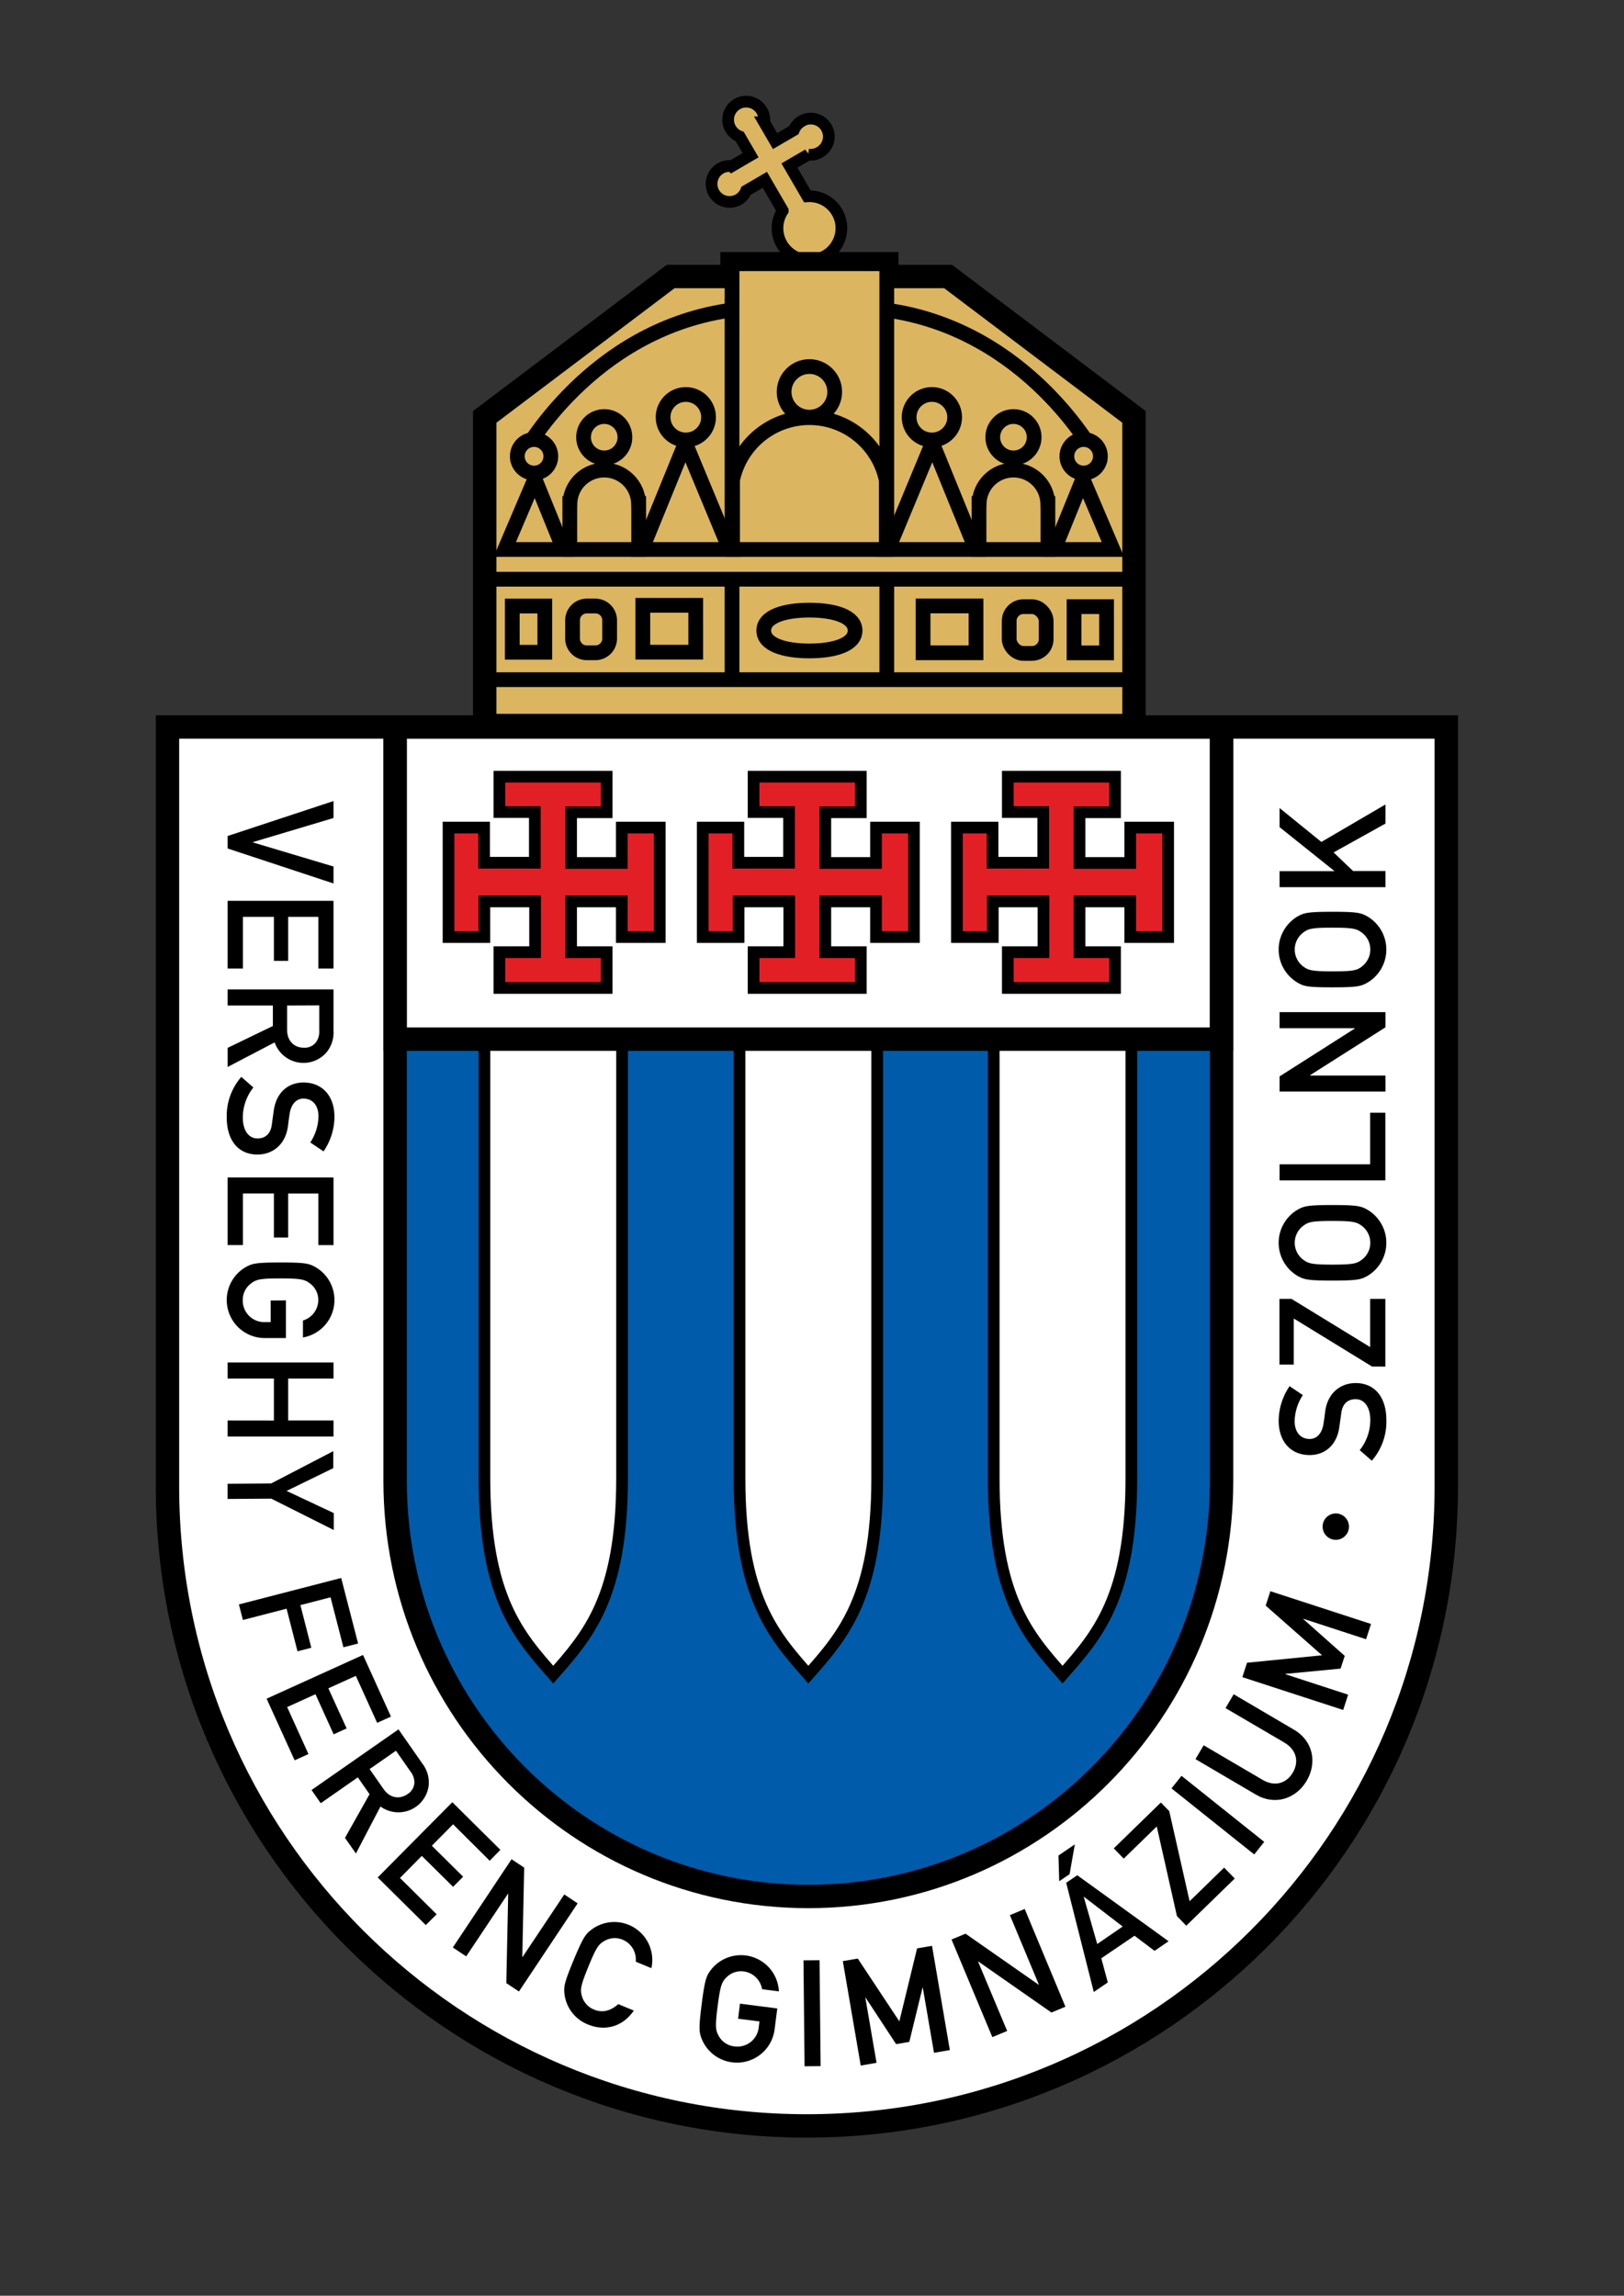 <svg xmlns="http://www.w3.org/2000/svg" id="Layer_1" data-name="Layer 1" viewBox="0 0 595 841"><rect x="0" y="0" width="595" height="841" fill="#333333" stroke="none"/><defs><style>.cls-1,.cls-3{fill:#fff}.cls-1,.cls-2,.cls-3,.cls-4,.cls-5,.cls-6,.cls-7,.cls-8,.cls-9{stroke:#000}.cls-1,.cls-2,.cls-5,.cls-8{stroke-width:8.57px}.cls-2{fill:#005baa}.cls-3,.cls-4,.cls-9{stroke-width:4.28px}.cls-4,.cls-5,.cls-7{fill:#dbb55f}.cls-6,.cls-8{fill:none}.cls-6,.cls-7{stroke-width:5.4px}.cls-9{fill:#e31f26}</style></defs><title>Artboard 2</title><path d="M529.89,266.32v278.2c0,129.38-104.89,234.27-234.27,234.27S61.36,673.9,61.36,544.52V266.32Z" class="cls-1"/><path d="M144.76,266.35V542.48c0,84.08,67.79,152.25,151.4,152.25s151.4-68.16,151.4-152.25V266.35Z" class="cls-2"/><path d="M202.7,613.47c-12.61-14.35-25.21-28.25-25.21-71.91V380.74h50.42V541.55C227.91,585.22,215.3,599.12,202.7,613.47Z" class="cls-3"/><path d="M296.16,613.47c-12.6-14.35-25.21-28.25-25.21-71.91V380.74h50.43V541.55C321.37,585.22,308.77,599.12,296.16,613.47Z" class="cls-3"/><path d="M389.29,613.47c-12.61-14.35-25.21-28.25-25.21-71.91V380.74H414.5V541.55C414.5,585.22,401.9,599.12,389.29,613.47Z" class="cls-3"/><path d="M122.19,293.45v6.21l-29.53,8.83v.11l29.53,8.83v6.21L83.4,310.83v-4.58Z"/><path d="M122.19,330v24.8h-5.55V335.88H105.58V352h-5.23V335.88H89v18.91H83.4V330Z"/><path d="M122.19,362.46v15.15a11.41,11.41,0,0,1-2.56,7.9,11.17,11.17,0,0,1-19-3.65l-17.22,9v-7l16.56-8v-7.52H83.4v-5.89Zm-17,5.89v8.88c0,4.41,2.89,6.59,6.16,6.59a5.24,5.24,0,0,0,4.41-2,6.52,6.52,0,0,0,1.21-4.31v-9.21Z"/><path d="M92.83,398.37a17.85,17.85,0,0,0-3.87,11c0,4.79,2.18,7.68,5.39,7.68,2.73,0,4.8-1.58,5.24-5.07.22-1.74.43-3.11.71-5.12.93-6.7,5.29-10.3,10.9-10.3,6.64,0,11.34,4.63,11.34,12.64a22.76,22.76,0,0,1-4,12.59l-4.85-3.27a18.09,18.09,0,0,0,3-9.59c0-3.6-1.85-6.48-5.56-6.48-2.18,0-4.36,1.58-5,5.5-.16,1-.38,2.51-.6,4.36-.88,7.25-5.89,10.63-11.18,10.63-7.14,0-11.28-5.29-11.28-13.62a21.77,21.77,0,0,1,5.34-14.82Z"/><path d="M122.19,431.33v24.79h-5.55v-18.9H105.58v16.13h-5.23V437.21H89v18.9H83.4V431.33Z"/><path d="M104.76,476.38v13.79h-7.9a13.93,13.93,0,0,1-6.81-26c2.29-1.25,3.43-1.69,12.76-1.69s10.46.44,12.75,1.69A13.92,13.92,0,0,1,111,489.95v-6.21a7.85,7.85,0,0,0,5.61-7.42,7.48,7.48,0,0,0-2.83-6c-2-1.52-3.05-2-11-2s-9,.44-11,2a7.48,7.48,0,0,0-2.84,6,7.87,7.87,0,0,0,8.23,8h2v-7.9Z"/><path d="M100.35,520.39V505H83.4v-5.88h38.79V505H105.58v15.37h16.61v5.88H83.4v-5.88Z"/><path d="M99.35,543.43l22.75-11.82,0,6.22L105,546.17l17.28,8.11,0,6.21L99.39,549l-16,.11,0-5.56Z"/><path d="M125,578.06l6.2,24-5.38,1.39-4.72-18.31L110.06,588l4,15.62L109,604.93l-4-15.62-16,4.14-1.47-5.7Z"/><path d="M133,606.26l10.24,22.58-5.06,2.29-7.81-17.21-10.07,4.56L127,633.17l-4.76,2.16-6.66-14.69-10.37,4.71,7.8,17.21-5.06,2.3L97.68,622.28Z"/><path d="M146,633.52l8.66,12.42a11.41,11.41,0,0,1,2.42,7.95,11.17,11.17,0,0,1-17.68,7.88l-9,17.22-4-5.72,9-16-4.3-6.17-13.59,9.47-3.37-4.83Zm-10.58,14.55,5.08,7.28c2.52,3.62,6.14,3.75,8.82,1.88a5.25,5.25,0,0,0,2.5-4.13,6.55,6.55,0,0,0-1.48-4.21l-5.27-7.55Z"/><path d="M165.72,660.2l17.61,17.45-3.91,4L166,668.29l-7.78,7.86,11.46,11.35L166,691.21l-11.46-11.34-8,8.09,13.44,13.3L156,705.21l-17.61-17.44Z"/><path d="M187.43,681.09l4.62,3.08-.69,32.67.09.06L206.74,694l4.89,3.26-21.5,32.29-4.63-3.08.69-32.67-.09-.06-15.29,22.94-4.9-3.26Z"/><path d="M232.22,736.53c-4.19,6.1-10.72,7.63-16.86,5.08a13.76,13.76,0,0,1-8.54-11.11c-.28-2.59-.24-3.82,3.33-12.42s4.42-9.49,6.45-11.12A13.92,13.92,0,0,1,238.66,721l-5.74-2.38a7.84,7.84,0,0,0-4.69-8,7.46,7.46,0,0,0-6.62.31c-2.16,1.23-3,2.06-6,9.41s-3.06,8.52-2.41,10.91a7.48,7.48,0,0,0,4.45,4.92c3,1.25,6,.55,8.87-2Z"/><path d="M271.11,734l13.67,1.75-1,7.83a13.92,13.92,0,0,1-26.64,3.46c-.95-2.43-1.24-3.62-.06-12.86s1.76-10.32,3.29-12.43a13.92,13.92,0,0,1,25,7.75l-6.16-.79a7.84,7.84,0,0,0-6.64-6.5,7.46,7.46,0,0,0-6.3,2.05c-1.76,1.75-2.33,2.78-3.34,10.66s-.71,9,.55,11.17a7.46,7.46,0,0,0,5.59,3.57,7.86,7.86,0,0,0,8.93-7.15l.25-2-7.83-1Z"/><path d="M294.38,718.14l5.88-.05.4,38.79-5.88.06Z"/><path d="M308.79,718.42l5.48-.94,15.23,23L336,713.75l5.47-.94L348,751l-5.8,1-4.1-23.84-.11,0L333.15,748l-4.83.83-11.16-17-.11,0,4.1,23.84-5.8,1Z"/><path d="M348.62,710.5l5.13-2.13,26.79,18.7.1,0L370,701.57l5.43-2.26,14.92,35.81-5.13,2.13-26.79-18.7-.1,0L369,744l-5.43,2.26Z"/><path d="M387.8,679.74l6-4.1-1.93,10.93-3.79,2.57Zm23.53,26-14.16-10.87-.09.06L402,712.15Zm4.33,3.38-12.17,8.26,2.39,8.85-5.14,3.49-10.11-40,4.06-2.76,33.46,24.18L423,714.65Z"/><path d="M431.2,701.9l-7.39-32.81-12.1,11.78-3.65-3.75,17.25-16.8,3.08,3.16,7.46,33,12.65-12.32,3.88,4-17.76,17.29Z"/><path d="M429.21,655.14l3.67-4.6,30.31,24.2-3.67,4.6Z"/><path d="M438,644.42l3-5.07L462.56,652c4.6,2.71,8.83,1.21,11.1-2.64s1.51-8.27-3.09-11L449,625.73l3-5.07,22.12,13c7,4.09,8.51,12.08,4.61,18.7s-11.64,9.15-18.59,5.06Z"/><path d="M455.17,614.39l1.72-5.28,27.48-2.73-20.65-18.19,1.72-5.28,36.88,12-1.83,5.59-23-7.5,0,.1,15.19,13.5-1.52,4.66-20.23,1.94,0,.11,23,7.5-1.82,5.6Z"/><path d="M484.59,558.9a4.83,4.83,0,1,1,4.46,5.17A4.83,4.83,0,0,1,484.59,558.9Z"/><path d="M498.18,531.24a17.86,17.86,0,0,0,3.87-11c0-4.8-2.18-7.68-5.4-7.68-2.72,0-4.79,1.58-5.23,5.06-.22,1.74-.44,3.11-.71,5.12-.93,6.7-5.29,10.29-10.9,10.29-6.64,0-11.33-4.63-11.33-12.64a22.75,22.75,0,0,1,4-12.59l4.85,3.27a18.14,18.14,0,0,0-3,9.59c0,3.59,1.85,6.48,5.56,6.48,2.18,0,4.36-1.58,5-5.5.16-1,.38-2.51.6-4.36.88-7.24,5.89-10.62,11.17-10.62,7.14,0,11.28,5.29,11.28,13.62a21.74,21.74,0,0,1-5.34,14.82Z"/><path d="M502.7,500.61,474,483v16.89h-5.23V475.83h4.42L502,493.48V475.83h5.56v24.79Z"/><path d="M475.45,467.43a14.07,14.07,0,0,1,0-24.3c2.29-1.25,3.44-1.69,12.75-1.69s10.46.44,12.75,1.69a14.07,14.07,0,0,1,0,24.3c-2.29,1.25-3.43,1.69-12.75,1.69S477.75,468.68,475.45,467.43Zm23.76-6.16a7.76,7.76,0,0,0,0-12c-2-1.53-3-2-11-2s-9,.43-11,2a7.75,7.75,0,0,0,0,12c2,1.53,3,2,11,2S497.25,462.8,499.21,461.27Z"/><path d="M468.81,432.4v-5.88H502v-18.9h5.56V432.4Z"/><path d="M468.81,399.87v-5.55l27.57-17.55v-.11H468.81v-5.88H507.6v5.56L480,393.87V394H507.6v5.88Z"/><path d="M475.45,360a14.07,14.07,0,0,1,0-24.3c2.29-1.25,3.44-1.69,12.75-1.69s10.46.43,12.75,1.69a14.07,14.07,0,0,1,0,24.3c-2.29,1.26-3.43,1.69-12.75,1.69S477.75,361.31,475.45,360Zm23.76-6.16a7.75,7.75,0,0,0,0-12c-2-1.53-3-2-11-2s-9,.43-11,2a7.75,7.75,0,0,0,0,12c2,1.53,3,2,11,2S497.25,355.42,499.21,353.89Z"/><path d="M468.81,325v-5.88h20v-.11l-20-16v-7l15.31,12.42,23.48-13.73v7l-19,10.57,7.14,6.81H507.6V325Z"/><path d="M293.6,44.47a6.54,6.54,0,0,0-2.76,3.21l-6.87,4-4-6.87a6.52,6.52,0,0,0-.81-4.15,6.6,6.6,0,1,0-11.41,6.63A6.52,6.52,0,0,0,271,50l4,6.87-6.86,4a6.57,6.57,0,0,0-6.54,9.83,6.6,6.6,0,0,0,9,2.39,6.52,6.52,0,0,0,2.76-3.21l6.87-4,6.56,11.28a11.7,11.7,0,1,0,9-5.24l-6.56-11.28,6.86-4a6.52,6.52,0,0,0,4.15-.81,6.6,6.6,0,1,0-6.63-11.41Z" class="cls-4"/><polygon points="415.47 152.71 347.36 101.29 245.72 101.29 177.6 152.71 177.6 265.79 415.48 265.79 415.47 152.71" class="cls-5"/><line x1="177.6" x2="415.5" y1="212.19" y2="212.19" class="cls-6"/><line x1="177.89" x2="415.58" y1="248.98" y2="248.98" class="cls-6"/><line x1="268.2" x2="268.2" y1="212.19" y2="248.38" class="cls-6"/><line x1="324.9" x2="324.9" y1="212.19" y2="248.38" class="cls-6"/><path d="M403.34,170.39c-3-6.15-27.44-48.82-76.88-56.54" class="cls-6"/><path d="M189.35,170.39c3-6.15,27.43-48.82,76.87-56.54" class="cls-6"/><line x1="279.11" x2="279.11" y1="96.61" y2="158.16" class="cls-6"/><line x1="314" x2="314" y1="96.61" y2="158.16" class="cls-6"/><rect width="19.39" height="17.16" x="338.2" y="221.98" class="cls-7"/><rect width="13.54" height="17.13" x="369.75" y="222.24" class="cls-7" rx="5.23" ry="5.23"/><rect width="11.92" height="16.93" x="393.5" y="222.24" class="cls-7"/><rect width="19.38" height="17.16" x="235.52" y="221.75" class="cls-7"/><path d="M215.05,222h3.07a5.24,5.24,0,0,1,5.24,5.24v6.67a5.23,5.23,0,0,1-5.23,5.23H215a5.23,5.23,0,0,1-5.23-5.23v-6.67A5.24,5.24,0,0,1,215.05,222Z" class="cls-7"/><rect width="11.92" height="16.93" x="187.69" y="222.01" class="cls-7"/><polyline points="268.2 98.52 268.2 96.61 324.9 96.61 324.9 98.52" class="cls-8"/><polyline points="268.2 201.3 268.2 96.61 324.9 96.61 324.9 201.3" class="cls-7"/><path d="M296.55,238.46c9.24,0,16.73-2.34,16.73-7.47s-7.49-7.48-16.73-7.48-16.72,2.34-16.72,7.48S287.31,238.46,296.55,238.46Z" class="cls-7"/><polygon points="407.75 201.3 386.24 201.3 396.73 175.44 407.75 201.3" class="cls-7"/><circle cx="371.31" cy="160.17" r="7.58" class="cls-7"/><circle cx="397.02" cy="167.15" r="6.14" class="cls-7"/><polygon points="325.36 201.3 341.59 162.25 357.5 201.3 325.36 201.3" class="cls-7"/><path d="M358.75,184.43a12.57,12.57,0,0,1,25.13,0h.05V201.3H358.69V184.43Z" class="cls-7"/><circle cx="341.42" cy="152.84" r="8.34" class="cls-7"/><polygon points="184.94 201.3 206.46 201.3 195.96 175.44 184.94 201.3" class="cls-7"/><circle cx="221.38" cy="160.17" r="7.58" class="cls-7"/><circle cx="195.67" cy="167.15" r="6.14" class="cls-7"/><polygon points="267.33 201.3 251.1 162.25 235.19 201.3 267.33 201.3" class="cls-7"/><path d="M233.94,184.43a12.57,12.57,0,0,0-25.13,0h-.05V201.3H234V184.43Z" class="cls-7"/><circle cx="251.27" cy="152.84" r="8.33" class="cls-7"/><path d="M296.55,153a28.78,28.78,0,0,0-28.15,22.8V201.3h56.3V175.83A28.77,28.77,0,0,0,296.55,153Z" class="cls-7"/><circle cx="296.55" cy="143.55" r="9.27" class="cls-7"/><rect width="302.71" height="114.32" x="144.8" y="266.35" class="cls-1"/><polygon points="241.72 303.16 227.82 303.16 227.82 316.13 209.24 316.13 209.24 297.56 222.26 297.56 222.26 284.52 182.96 284.52 182.96 297.47 195.95 297.47 195.95 316.04 177.37 316.04 177.37 303.16 164.33 303.16 164.33 343.28 177.46 343.28 177.46 330.22 196.04 330.22 196.04 348.8 182.96 348.8 182.96 361.92 222.26 361.92 222.26 348.8 209.24 348.8 209.24 330.22 227.82 330.22 227.82 343.28 241.72 343.28 241.72 303.16" class="cls-9"/><polygon points="334.85 303.16 320.95 303.16 320.95 316.13 302.38 316.13 302.38 297.56 315.39 297.56 315.39 284.52 276.1 284.52 276.1 297.47 289.09 297.47 289.09 316.04 270.52 316.04 270.52 303.16 257.46 303.16 257.46 343.28 270.6 343.28 270.6 330.22 289.17 330.22 289.17 348.8 276.1 348.8 276.1 361.92 315.39 361.92 315.39 348.8 302.38 348.8 302.38 330.22 320.95 330.22 320.95 343.28 334.85 343.28 334.85 303.16" class="cls-9"/><polygon points="427.99 303.16 414.1 303.16 414.1 316.13 395.51 316.13 395.51 297.56 408.53 297.56 408.53 284.52 369.24 284.52 369.24 297.47 382.23 297.47 382.23 316.04 363.65 316.04 363.65 303.16 350.6 303.16 350.6 343.28 363.74 343.28 363.74 330.22 382.31 330.22 382.31 348.8 369.24 348.8 369.24 361.92 408.53 361.92 408.53 348.8 395.51 348.8 395.51 330.22 414.1 330.22 414.1 343.28 427.99 343.28 427.99 303.16" class="cls-9"/></svg>